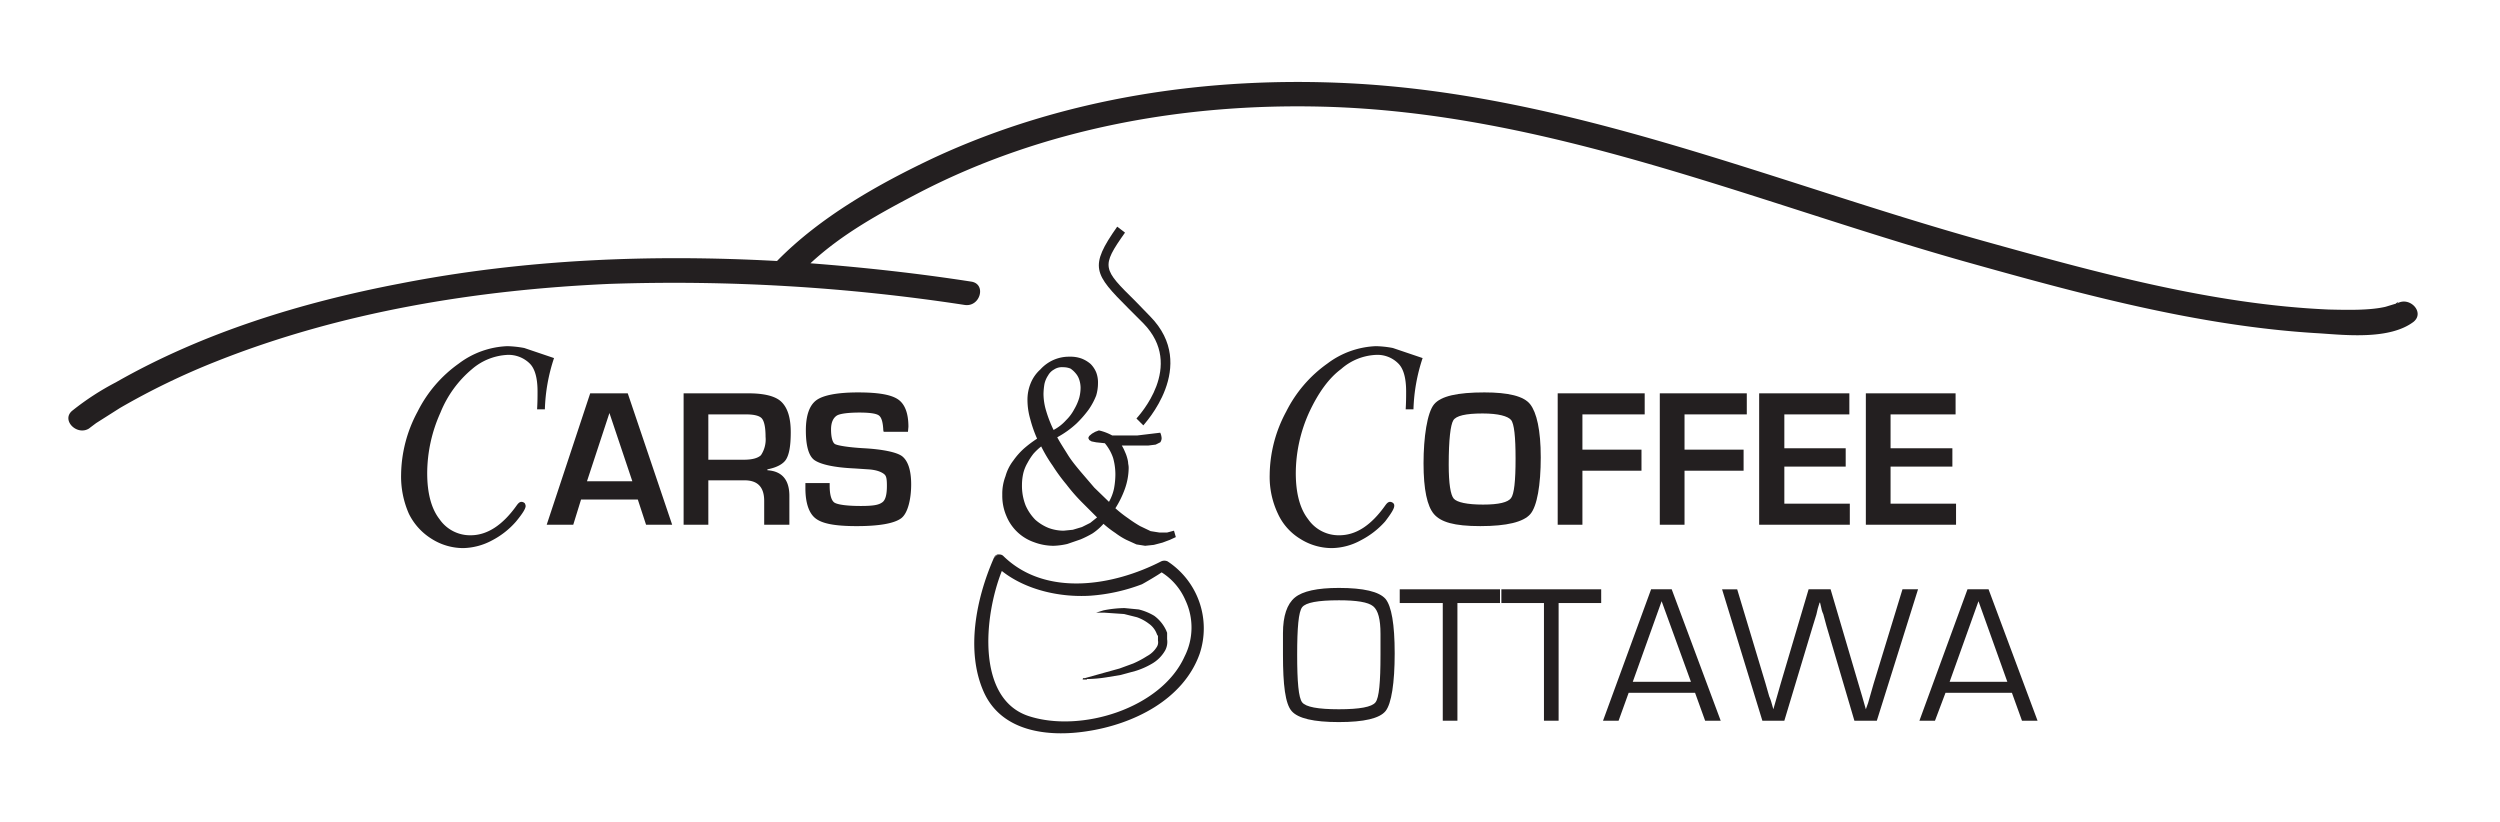 <svg id="Layer_1" data-name="Layer 1" xmlns="http://www.w3.org/2000/svg" width="7.6in" height="2.5in" viewBox="0 0 546 178"><title>Artboard 4 copy</title><path d="M242.2,108.8a10.2,10.2,0,0,0,1.1-2.9,17.3,17.3,0,0,0,.3-3.2,13.4,13.4,0,0,0-.5-3.5,10.1,10.1,0,0,0-1.8-3.2l-1.9-.2-1-.2-.5-.3-.2-.4c0-.2.1-.3.2-.5l.6-.5.7-.4.8-.3a11,11,0,0,1,2.9,1.1h5.5l2.5-.3,2.5-.3a3.5,3.5,0,0,1,.3,1.2,1.6,1.6,0,0,1-.3.9l-1,.5-1.6.2H245a9.1,9.1,0,0,1,.7,1.4,7.8,7.8,0,0,1,.5,1.4,5,5,0,0,1,.2,1.2,3.8,3.8,0,0,1,.1,1,14.1,14.1,0,0,1-.8,4.4,21.3,21.3,0,0,1-2.1,4.3,26.9,26.9,0,0,0,2.8,2.2,28.5,28.5,0,0,0,2.6,1.7l2.3,1.1,1.9.3h1.7l1.5-.4.4,1.4-1.3.6-1.6.6-1.9.5-1.9.2-1.9-.3-2.2-1a15.8,15.8,0,0,1-2.4-1.5,22.6,22.6,0,0,1-2.6-2,12.1,12.1,0,0,1-2.4,2.1A22.6,22.6,0,0,1,236,117l-2.9,1a15.4,15.4,0,0,1-3,.4,12.2,12.2,0,0,1-4.3-.8,10.1,10.1,0,0,1-6-5.7,11.1,11.1,0,0,1-.9-4.6,10.7,10.7,0,0,1,.7-4.1,9.9,9.9,0,0,1,1.7-3.4,15.5,15.5,0,0,1,2.4-2.7,25.5,25.5,0,0,1,2.8-2.1,27.6,27.6,0,0,1-1.5-4.3,15.1,15.1,0,0,1-.6-4.1,9.4,9.4,0,0,1,.7-3.7,8.1,8.1,0,0,1,2.1-3,8.6,8.6,0,0,1,2.9-2.1,8.4,8.4,0,0,1,3.5-.7,7.1,7.1,0,0,1,2.6.4,6.7,6.7,0,0,1,2,1.2,5.7,5.7,0,0,1,1.2,1.8,6.1,6.1,0,0,1,.4,2.4,9.3,9.3,0,0,1-.4,2.7,14.8,14.8,0,0,1-1.6,3,23.8,23.8,0,0,1-2.7,3.1,20.6,20.6,0,0,1-4.2,3c.7,1.3,1.5,2.5,2.3,3.8s1.8,2.5,2.8,3.7l3,3.5ZM227.4,96.7a12.9,12.9,0,0,0-1.7,1.6,13.7,13.7,0,0,0-1.3,2,8.5,8.5,0,0,0-.9,2.2,11.5,11.5,0,0,0-.3,2.6,11.7,11.7,0,0,0,.8,4.5,10.5,10.5,0,0,0,2.1,3.1,10,10,0,0,0,2.9,1.8,9.6,9.6,0,0,0,3.3.6l2-.2,2-.6,1.8-.9,1.5-1.2-3.4-3.4a39,39,0,0,1-3.3-3.8,39.1,39.1,0,0,1-3-4.1A30.9,30.9,0,0,1,227.4,96.7Zm2.7-3.6a9.7,9.7,0,0,0,2.7-2.1,9.4,9.4,0,0,0,1.8-2.4,11.2,11.2,0,0,0,1.1-2.5,8.9,8.9,0,0,0,.3-2.2,5.7,5.7,0,0,0-.3-1.8,3.9,3.9,0,0,0-.8-1.4,5.2,5.2,0,0,0-1.1-1,4.1,4.1,0,0,0-1.6-.3,3.1,3.1,0,0,0-2,.5,3.3,3.3,0,0,0-1.3,1.3,5.4,5.4,0,0,0-.8,1.9,14.9,14.9,0,0,0-.2,2.1,13.1,13.1,0,0,0,.6,3.8A26.6,26.6,0,0,0,230.1,93.1Z" fill="#231f20"/><path d="M237.4,147.6h-.9c-.1,0,0-.2,0-.2h.1l.7-.2,4.3-1.2,2.9-.8,3-1.1a21.1,21.1,0,0,0,3-1.6,5.6,5.6,0,0,0,2.2-2.1,1.9,1.9,0,0,0,.2-1.3v-.3h0v-.7l-.2-.3a4.8,4.8,0,0,0-1.8-2.4,9.4,9.4,0,0,0-2.6-1.4l-2.8-.7-4.4-.3h-1.7l1.6-.5a24.7,24.7,0,0,1,4.6-.5l3.1.3a12.2,12.2,0,0,1,3.4,1.4,8.3,8.3,0,0,1,2.6,3.2l.2.5v.7h0v.7a4,4,0,0,1-.4,2.4,7.8,7.8,0,0,1-3,3,16.8,16.8,0,0,1-3.4,1.5l-3.3.9-3,.5a29.3,29.3,0,0,1-4.5.4h-.8c0,.1.1-.2,0-.2h.8Z" fill="#231f20"/><path d="M255,121.8a1.7,1.7,0,0,0-1.4,0c-10.3,5.3-25.1,7.9-34.4-1.1a1.2,1.2,0,0,0-.8-.4,1.7,1.7,0,0,0-1.4.9c-3.8,8.7-6.1,20.1-2.2,29s14.2,10,22.6,8.7c10-1.5,21-6.8,24.6-16.9A17.5,17.5,0,0,0,255,121.8Zm3.9,8.5a14,14,0,0,1-.2,12.3c-5.1,11.3-22.6,16.7-34,13s-9.9-21.6-5.9-31.7c5.3,4.2,12.8,5.8,19.3,5.4a39.4,39.4,0,0,0,11.3-2.5c.4-.2,3.5-2,4.3-2.6A13.5,13.5,0,0,1,258.9,130.3Z" fill="#231f20"/><path d="M218.4,120.3a1.7,1.7,0,0,0-1.4.9.3.3,0,0,1,.1-.2A1.1,1.1,0,0,1,218.4,120.3Z" fill="#231f20"/><path d="M249.7,92.1l-1.5-1.5c.4-.5,10.7-11.4,1.5-20.8l-3.2-3.2c-7.6-7.6-8.7-9.1-2.5-17.9l1.7,1.3c-5.3,7.5-4.9,7.9,2.3,15l3.2,3.3C261.9,79.2,249.8,91.9,249.7,92.1Z" fill="#231f20"/><path d="M292.4,127.6q8.1,0,10.2,2.4c1.3,1.6,2,5.5,2,11.9s-.7,11-2,12.6-4.7,2.4-10.2,2.4-8.9-.8-10.3-2.4-1.9-5.7-1.9-12.3v-4.7c0-3.8.9-6.4,2.6-7.8S287.7,127.6,292.4,127.6Zm0,2.7c-4.6,0-7.2.5-8,1.5s-1.1,4.5-1.1,10.4.3,9.4,1.1,10.4,3.4,1.5,8,1.5,7.2-.5,8-1.5,1.1-4.4,1.1-10.4v-4.6c0-3.1-.5-5.1-1.6-6S296.3,130.3,292.4,130.3Z" fill="#231f20"/><path d="M318.3,130.9v25.7h-3.2V130.9h-9.4v-3h21.9v3Z" fill="#231f20"/><path d="M340.4,130.9v25.7h-3.2V130.9h-9.3v-3h21.8v3Z" fill="#231f20"/><path d="M370.2,150.5H355.7l-2.2,6.1h-3.4l10.5-28.7h4.5l10.7,28.7h-3.4Zm-.9-2.4-6.4-17.6-6.3,17.6Z" fill="#231f20"/><path d="M418.9,127.9l-9,28.7H405l-6.1-20.7-.7-2.6a4.9,4.9,0,0,1-.4-1.2l-.3-1.3h-.1l-.4,1.3-.3,1.3-.8,2.6-6.2,20.6h-4.8l-8.8-28.7h3.3l6.2,20.6.8,2.8a9.3,9.3,0,0,1,.5,1.4l.4,1.4h0l.4-1.4.4-1.4.8-2.8,6.1-20.6h4.8l6.1,20.7.8,2.7.4,1.4.4,1.4h0l.5-1.4.4-1.4.8-2.8,6.3-20.6Z" fill="#231f20"/><path d="M439.4,150.5H424.9l-2.3,6.1h-3.4l10.5-28.7h4.6L445,156.6h-3.4Zm-1-2.4-6.3-17.6-6.3,17.6Z" fill="#231f20"/><path d="M139.3,108.3H126.9l-1.7,5.5h-5.8l9.5-28.7h8.2l9.7,28.7h-5.7Zm-1.2-4-5-14.9-4.9,14.9Z" fill="#231f20"/><path d="M149.3,113.8V85.1h14.1c3.5,0,6,.6,7.3,1.9s2,3.4,2,6.6-.4,4.9-1,5.9-2,1.8-4.1,2.2v.2c3.2.2,4.8,2.1,4.8,5.6v6.3h-5.5v-5.2c0-3-1.4-4.5-4.3-4.5h-7.9v9.7Zm5.4-14.2h7.8c1.9,0,3.1-.4,3.7-1a6.2,6.2,0,0,0,1-4c0-2.1-.3-3.4-.8-4s-1.7-.9-3.5-.9h-8.2Z" fill="#231f20"/><path d="M198.3,93.5H193a1.8,1.8,0,0,1-.1-.6c-.1-1.6-.4-2.6-1-3s-2-.6-4.2-.6-4.3.2-5,.7-1.2,1.4-1.2,3,.3,2.9.9,3.2,2.8.7,6.4.9,7.1.8,8.3,1.8,1.9,3,1.9,6.1-.7,6.3-2.2,7.4-4.7,1.7-9.7,1.7-7.6-.6-9-1.7-2.2-3.3-2.2-6.6v-1.1h5.3v.6c0,2,.4,3.3,1.1,3.7s2.6.7,5.7.7,4-.3,4.7-.8,1-1.7,1-3.6-.2-2.3-.8-2.7-1.6-.8-3.3-.9l-3-.2c-4.5-.2-7.4-.9-8.7-1.8s-1.9-3.2-1.9-6.5.8-5.5,2.3-6.6,4.6-1.7,9.1-1.7,7.2.5,8.7,1.5,2.3,3,2.3,6Z" fill="#231f20"/><path d="M308.7,88.6H307c.1-1.6.1-2.9.1-3.9,0-3-.6-5.1-1.8-6.2a6.4,6.4,0,0,0-4.7-1.8,12.3,12.3,0,0,0-7.7,3.1c-2.7,2-5,5.2-7,9.5a32.4,32.4,0,0,0-2.9,13.2c0,4.4.9,7.8,2.7,10.1a8.1,8.1,0,0,0,6.8,3.5c3.7,0,7-2.2,10.1-6.6.3-.4.6-.7,1-.7a1.1,1.1,0,0,1,.7.3.7.7,0,0,1,.2.6c0,.6-.7,1.7-2,3.4a18.3,18.3,0,0,1-5.3,4.1,13.5,13.5,0,0,1-6.3,1.7,12.9,12.9,0,0,1-6.9-2,12.5,12.5,0,0,1-4.9-5.5,18.7,18.7,0,0,1-1.8-8.5,29.6,29.6,0,0,1,3.6-13.8,28.4,28.4,0,0,1,9-10.5,18.8,18.8,0,0,1,10.6-3.8,22.1,22.1,0,0,1,3.7.4l6.5,2.2A38.8,38.8,0,0,0,308.7,88.6Z" fill="#231f20"/><path d="M119,88.6h-1.7c.1-1.6.1-2.9.1-3.9,0-3-.6-5.1-1.8-6.2a6.6,6.6,0,0,0-4.7-1.8,12.8,12.8,0,0,0-7.8,3.1,24.1,24.1,0,0,0-6.9,9.5,32.4,32.4,0,0,0-2.9,13.2c0,4.4.9,7.8,2.7,10.1a8.1,8.1,0,0,0,6.8,3.5c3.6,0,7-2.2,10.1-6.6.3-.4.6-.7,1-.7a1.1,1.1,0,0,1,.7.3,1.4,1.4,0,0,1,.2.6c0,.6-.7,1.7-2.1,3.4a17.8,17.8,0,0,1-5.2,4.1,13.9,13.9,0,0,1-6.3,1.7,12.9,12.9,0,0,1-6.9-2,13.4,13.4,0,0,1-5-5.5,20.1,20.1,0,0,1-1.7-8.5,29.6,29.6,0,0,1,3.6-13.8,28.4,28.4,0,0,1,9-10.5,18.8,18.8,0,0,1,10.6-3.8,23.3,23.3,0,0,1,3.7.4l6.5,2.2A38.8,38.8,0,0,0,119,88.6Z" fill="#231f20"/><path d="M324.2,84.9c5.2,0,8.6.8,10,2.6s2.3,5.6,2.3,11.6-.8,10.7-2.3,12.4-5.1,2.6-10.9,2.6-8.6-.9-10.1-2.6-2.3-5.4-2.3-11.1.8-11.1,2.3-12.9S318.3,84.9,324.2,84.9Zm-.4,4.6c-3.7,0-5.8.5-6.4,1.5s-1,4.1-1,9.7c0,4.1.4,6.6,1.1,7.4s2.9,1.3,6.4,1.3,5.4-.5,6.1-1.4,1-3.8,1-8.6-.3-7.7-1-8.5S327.3,89.5,323.8,89.5Z" fill="#231f20"/><path d="M345.6,89.7v7.7h12.9V102H345.6v11.8h-5.4V85.1h19v4.6Z" fill="#231f20"/><path d="M367.9,89.7v7.7h12.9V102H367.9v11.8h-5.4V85.1h19v4.6Z" fill="#231f20"/><path d="M389.7,89.7v7.4h13.4v4H389.7v8.1H404v4.6H384.2V85.1h19.7v4.6Z" fill="#231f20"/><path d="M412.9,89.7v7.4h13.5v4H412.9v8.1h14.3v4.6H407.5V85.1h19.6v4.6Z" fill="#231f20"/><path d="M527.1,69.5c-5.2,3.9-14.6,2.9-20.5,2.5-26.4-1.5-52.6-8.7-77.9-15.8-46.2-13.1-90.8-32.4-139.6-33.7-30.3-.8-61.1,4.7-88.2,18.7-8.6,4.5-16.9,9-23.9,15.5,11.7.9,23.5,2.2,35.1,4,3.4.5,2,5.6-1.4,5.1a419.2,419.2,0,0,0-77.6-4.6C104,62.5,74.5,67.3,47.3,78.1A157.8,157.8,0,0,0,26.2,88.3L21,91.6l-1.6,1.2.3-.2c-2.7,2.1-6.6-1.7-3.8-3.8a58.2,58.2,0,0,1,9.4-6.1C44.4,71.8,66,65.2,87.5,61.1c27.1-5.3,54.7-6.4,82.2-4.9,9.5-9.7,22.3-16.9,34.4-22.6C232.4,20.5,264,15.8,295,17.4c48.1,2.5,92.3,21.6,138.1,34.4,24.4,6.8,50,13.9,75.5,15,4.2.1,9,.2,12.4-.6l2.3-.7c-.2,0,1-.7.2,0C526.2,63.8,529.7,67.4,527.1,69.5Z" fill="#231f20"/></svg>